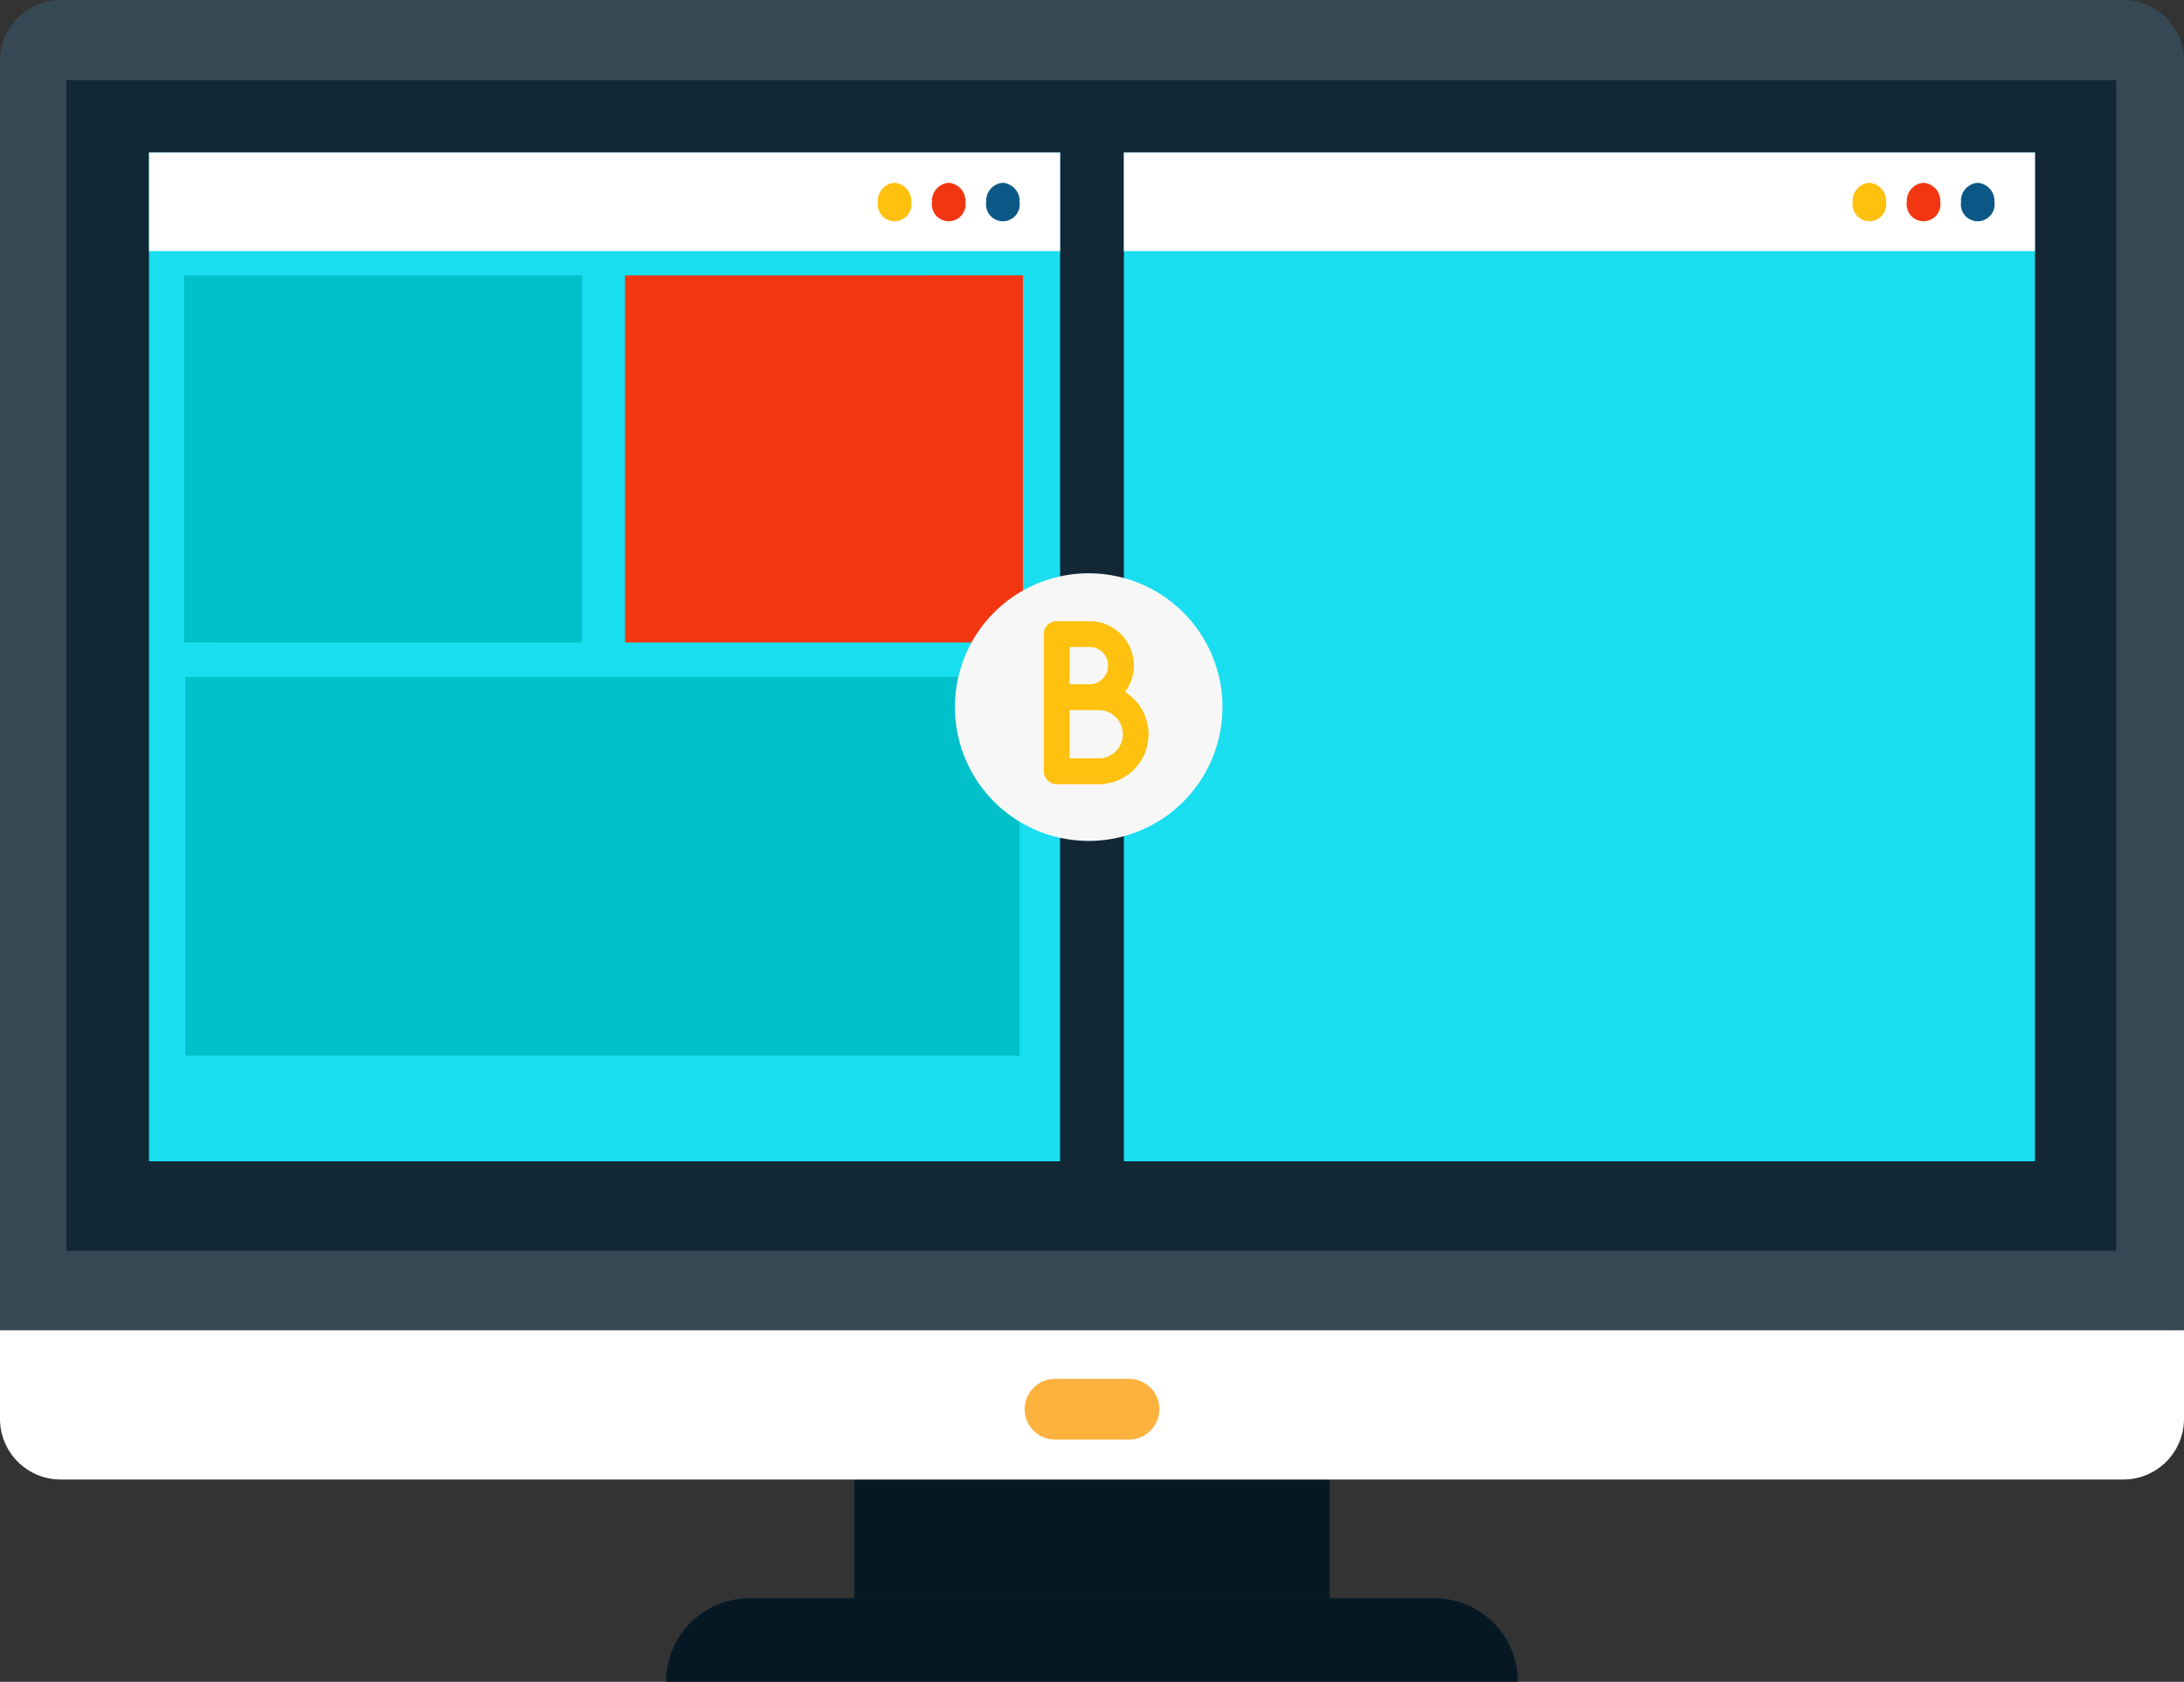 <svg id="Group_5388" data-name="Group 5388" xmlns="http://www.w3.org/2000/svg" xmlns:xlink="http://www.w3.org/1999/xlink" width="351.518" height="270.638" viewBox="0 0 351.518 270.638">
  <rect x="0" y="0" width="351.518" height="270.638" fill="#333333" stroke="none"/>
  <defs>
    <clipPath id="clip-path">
      <rect id="Rectangle_2406" data-name="Rectangle 2406" width="351.518" height="270.638" fill="none"/>
    </clipPath>
    <clipPath id="clip-path-2">
      <rect id="Rectangle_2407" data-name="Rectangle 2407" width="43.062" height="43.063" fill="none"/>
    </clipPath>
  </defs>
  <rect id="Rectangle_2399" data-name="Rectangle 2399" width="76.505" height="19.102" transform="translate(137.505 238.084)" fill="#061824"/>
  <g id="Group_5387" data-name="Group 5387">
    <g id="Group_5386" data-name="Group 5386" clip-path="url(#clip-path)">
      <path id="Path_14649" data-name="Path 14649" d="M0,9.77V228.316a9.773,9.773,0,0,0,9.77,9.77H341.747a9.773,9.773,0,0,0,9.77-9.77V9.77A9.772,9.772,0,0,0,341.747,0H9.77A9.772,9.772,0,0,0,0,9.77" fill="#354854"/>
      <path id="Path_14650" data-name="Path 14650" d="M0,113.235v14.243a9.772,9.772,0,0,0,9.77,9.77H341.747a9.772,9.772,0,0,0,9.77-9.77V113.235Z" transform="translate(0 100.836)" fill="#fff"/>
      <rect id="Rectangle_2400" data-name="Rectangle 2400" width="329.941" height="188.386" transform="translate(10.685 12.897)" fill="#132836"/>
      <path id="Path_14651" data-name="Path 14651" d="M180.345,136.041H70.169a13.459,13.459,0,0,0-13.457,13.453H193.8a13.455,13.455,0,0,0-13.453-13.453" transform="translate(50.502 121.144)" fill="#061824"/>
      <path id="Path_14652" data-name="Path 14652" d="M108.911,122.253a4.886,4.886,0,0,1-4.885,4.887h-11.9a4.885,4.885,0,1,1,0-9.77h11.9a4.882,4.882,0,0,1,4.885,4.883" transform="translate(77.684 104.518)" fill="#fdb23d"/>
      <rect id="Rectangle_2401" data-name="Rectangle 2401" width="146.638" height="162.33" transform="translate(180.891 24.546)" fill="#19def0"/>
      <rect id="Rectangle_2402" data-name="Rectangle 2402" width="146.638" height="15.858" transform="translate(180.891 24.546)" fill="#fff"/>
      <path id="Path_14655" data-name="Path 14655" d="M169.627,15.559a2.941,2.941,0,0,1,2.711,3.114,2.716,2.716,0,1,1-5.382-.011,2.9,2.9,0,0,1,2.671-3.1" transform="translate(148.674 13.855)" fill="#0b5887"/>
      <path id="Path_14656" data-name="Path 14656" d="M165.019,15.559a2.925,2.925,0,0,1,2.705,3.106,2.716,2.716,0,1,1-5.382,0,2.919,2.919,0,0,1,2.677-3.106" transform="translate(144.565 13.855)" fill="#f23612"/>
      <path id="Path_14657" data-name="Path 14657" d="M160.4,15.555a2.953,2.953,0,0,1,2.717,3.112,2.718,2.718,0,1,1-5.388.008,2.91,2.91,0,0,1,2.671-3.119" transform="translate(140.46 13.852)" fill="#fec10f"/>
      <rect id="Rectangle_2403" data-name="Rectangle 2403" width="146.637" height="162.33" transform="translate(23.986 24.546)" fill="#19def0"/>
      <rect id="Rectangle_2404" data-name="Rectangle 2404" width="146.637" height="15.858" transform="translate(23.987 24.546)" fill="#fff"/>
      <path id="Path_14658" data-name="Path 14658" d="M15.78,118.558H150.053V57.627H15.78Z" transform="translate(14.052 51.317)" fill="#00c0c9"/>
      <path id="Path_14659" data-name="Path 14659" d="M79.718,82.52h0V23.44l-64.046.006V82.515Z" transform="translate(13.955 20.873)" fill="#00c0c9"/>
      <path id="Path_14660" data-name="Path 14660" d="M117.26,82.515h0V23.44l-64.046.006V82.52Z" transform="translate(47.387 20.873)" fill="#f23612"/>
      <path id="Path_14661" data-name="Path 14661" d="M86.628,15.559a2.939,2.939,0,0,1,2.713,3.114,2.715,2.715,0,1,1-5.38-.011,2.9,2.9,0,0,1,2.668-3.1" transform="translate(74.766 13.855)" fill="#0b5887"/>
      <path id="Path_14662" data-name="Path 14662" d="M82.028,15.559a2.926,2.926,0,0,1,2.7,3.106,2.715,2.715,0,1,1-5.38,0,2.915,2.915,0,0,1,2.681-3.106" transform="translate(70.658 13.855)" fill="#f23612"/>
      <path id="Path_14663" data-name="Path 14663" d="M77.408,15.555a2.957,2.957,0,0,1,2.717,3.112,2.718,2.718,0,1,1-5.388.008,2.91,2.91,0,0,1,2.671-3.119" transform="translate(66.553 13.852)" fill="#fec10f"/>
      <g id="Group_5391" data-name="Group 5391" transform="translate(153.695 92.256)">
        <g id="Group_5390" data-name="Group 5390" transform="translate(0 0)" clip-path="url(#clip-path-2)">
          <path id="Path_14664" data-name="Path 14664" d="M43.062,21.533A21.531,21.531,0,1,1,21.533,0,21.527,21.527,0,0,1,43.062,21.533" transform="translate(0 0)" fill="#f7f7f7"/>
          <path id="Path_14665" data-name="Path 14665" d="M8.622,28.816V6.707a2.052,2.052,0,0,1,2.054-2.064H16a7.121,7.121,0,0,1,7.122,7.121,7.046,7.046,0,0,1-1.425,4.27,8.026,8.026,0,0,1-4.231,14.842H10.827a.037.037,0,0,1-.036-.038c-.075,0-.075.038-.114.038a2.076,2.076,0,0,1-2.054-2.061M12.778,14.8H16a3.009,3.009,0,0,0,2.965-3.036A2.946,2.946,0,0,0,16,8.8h-3.22Zm0,11.917h4.687a3.879,3.879,0,0,0,0-7.758H12.778Z" transform="translate(5.683 3.06)" fill="#fec10f"/>
        </g>
      </g>
    </g>
  </g>
</svg>
